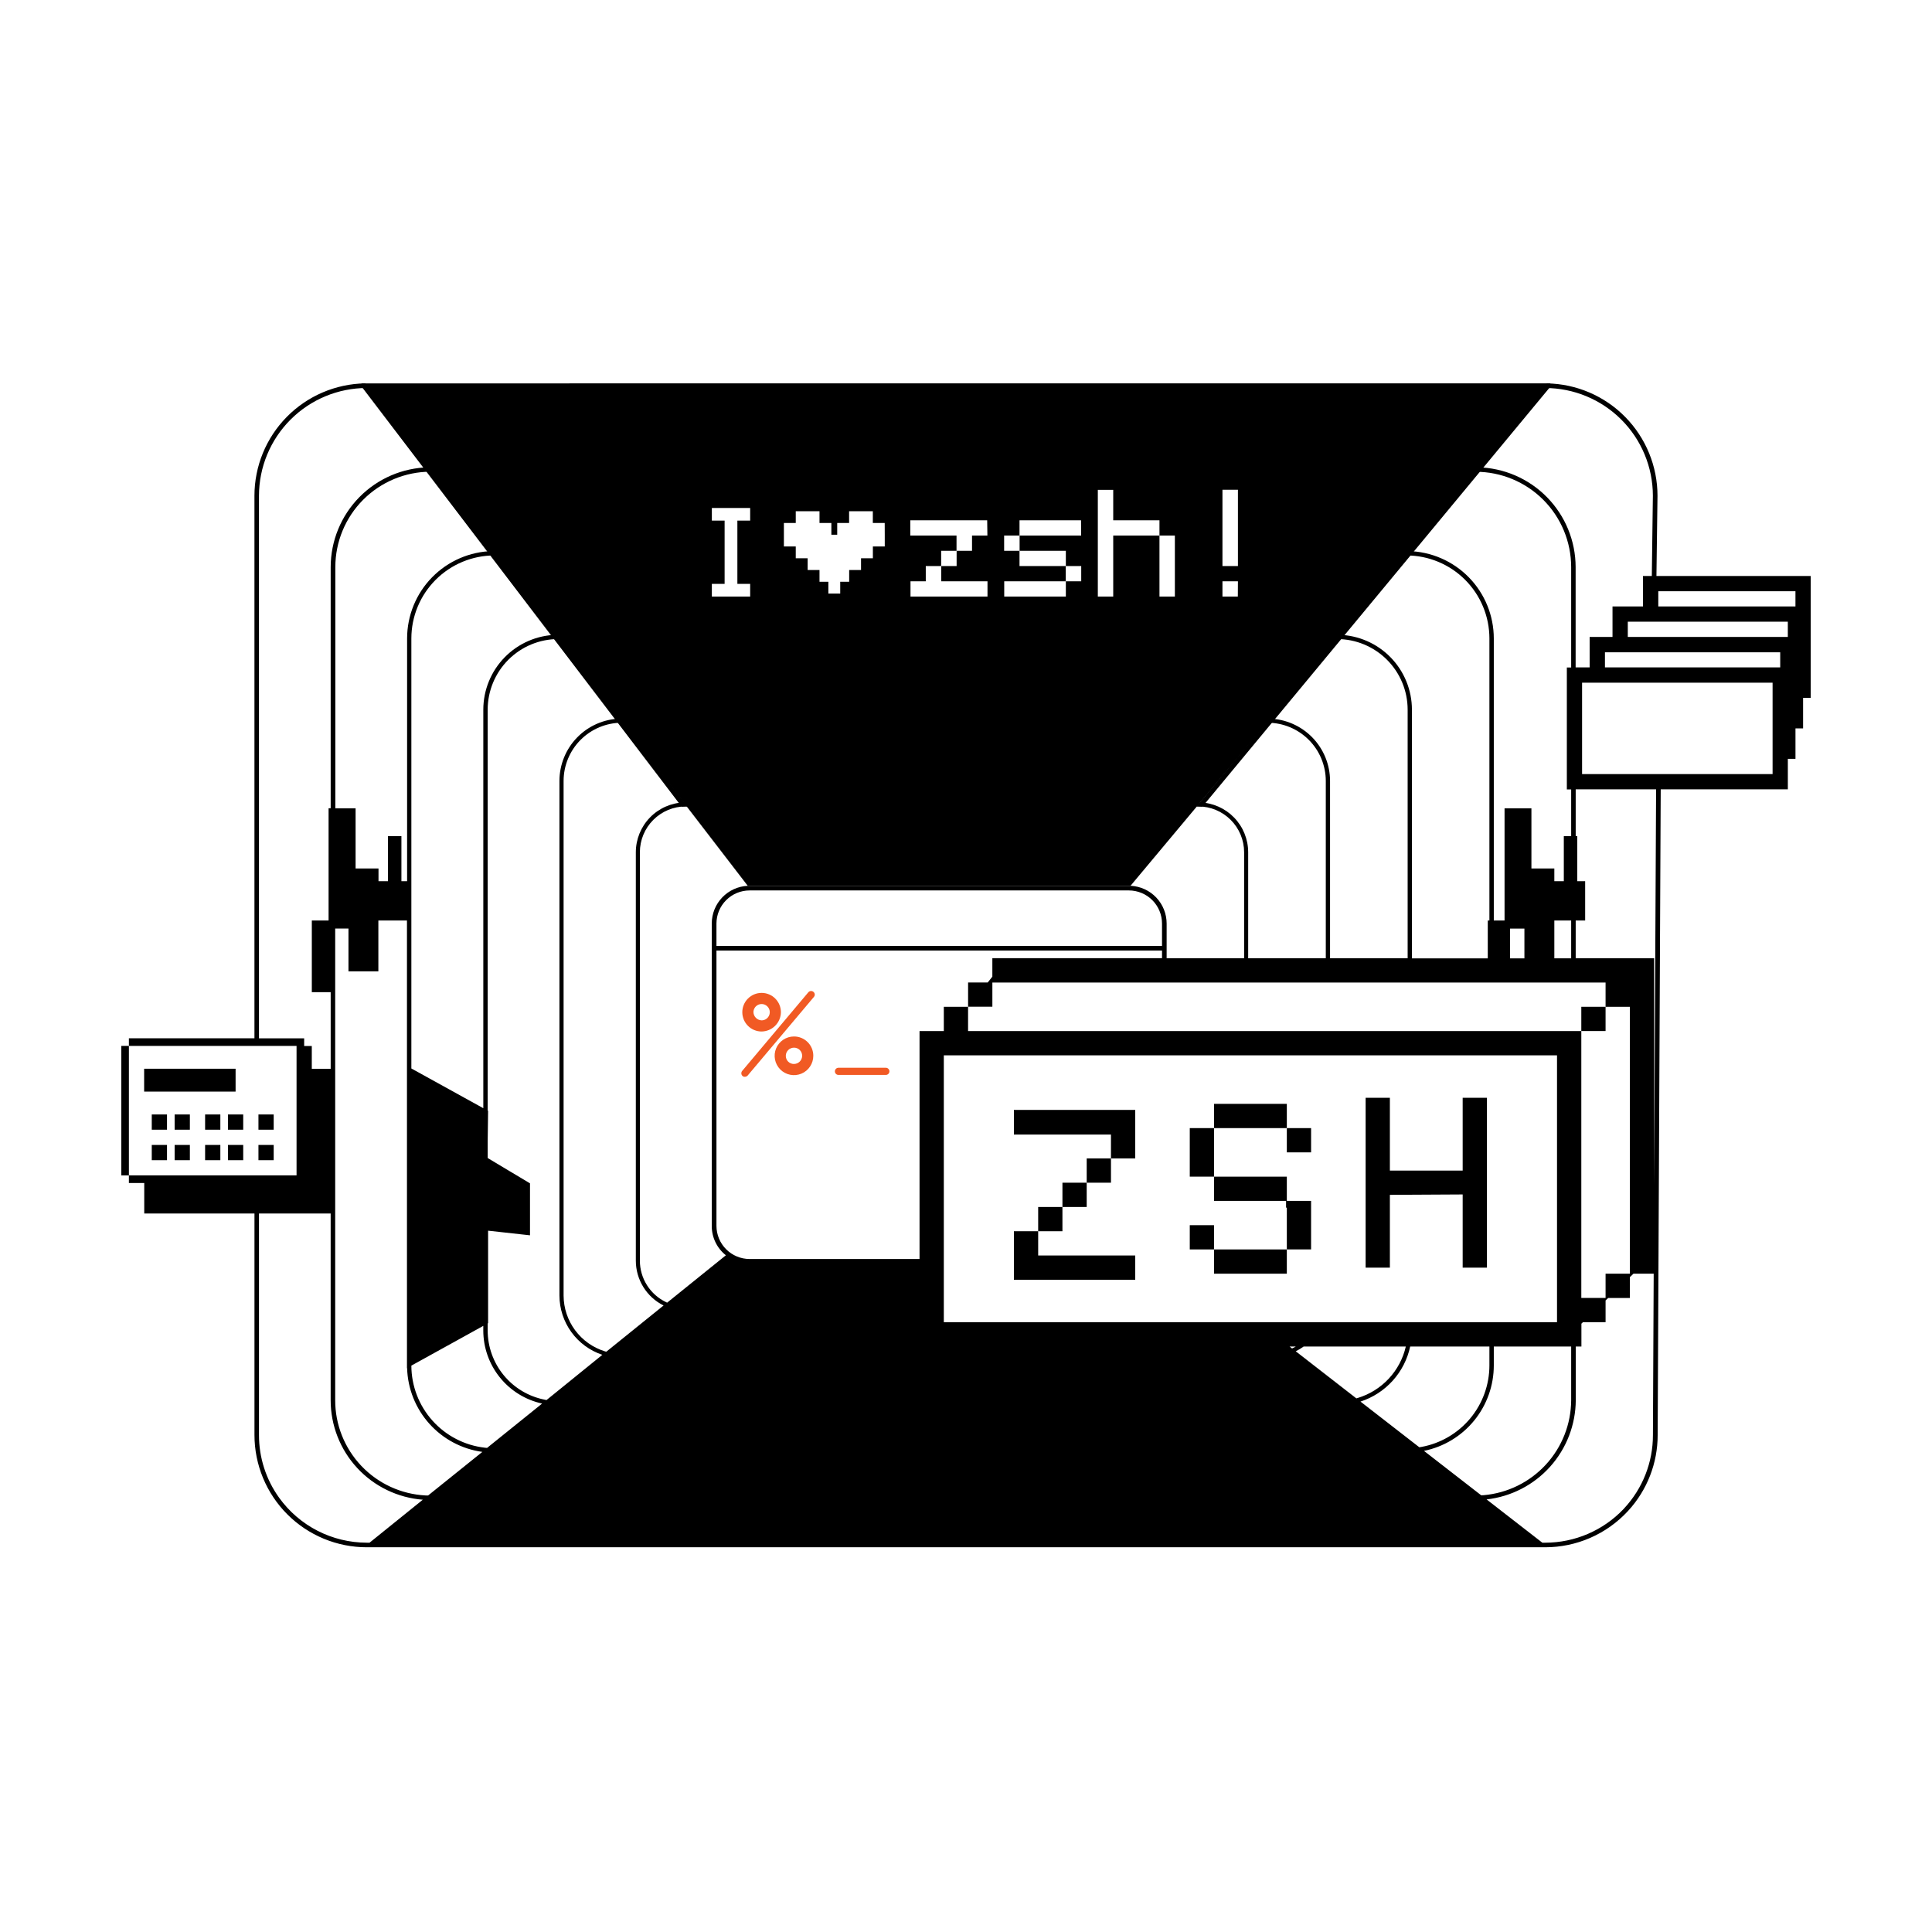 <svg fill="none" height="892" viewBox="0 0 892 892" width="892" xmlns="http://www.w3.org/2000/svg"><g fill="#f15a24"><path d="m373.246 458.086-30.617 36.392c-.263.339-.39.764-.354 1.191s.23.825.546 1.115c.144.129.313.228.497.29.183.063.377.087.571.073.238-.001.475-.05.695-.144.22-.093.419-.229.586-.4l30.649-36.382c.134-.169.233-.362.292-.569.058-.207.075-.423.049-.637-.025-.214-.093-.42-.2-.607-.106-.187-.248-.351-.419-.483-.331-.271-.752-.405-1.179-.376-.427.03-.826.222-1.116.537z"/><path d="m351.633 458.417c-2.364 0-4.631.939-6.303 2.611-1.672 1.671-2.611 3.939-2.611 6.303s.939 4.631 2.611 6.303 3.939 2.611 6.303 2.611c2.354-.033 4.602-.983 6.267-2.648 1.664-1.664 2.614-3.912 2.647-6.266-.003-2.363-.943-4.629-2.614-6.3s-3.937-2.611-6.3-2.614zm0 12.682c-.987-.037-1.925-.446-2.623-1.144-.699-.699-1.108-1.637-1.145-2.624 0-.745.221-1.474.635-2.094.414-.619 1.002-1.103 1.691-1.388s1.446-.36 2.177-.214c.731.145 1.403.504 1.93 1.031s.886 1.199 1.031 1.93c.146.731.071 1.488-.214 2.177s-.768 1.277-1.388 1.691-1.348.635-2.094.635z"/><path d="m366.583 478.54c-1.765-.002-3.492.519-4.961 1.499-1.469.979-2.615 2.372-3.292 4.003-.677 1.63-.855 3.425-.512 5.157s1.192 3.323 2.44 4.572c1.248 1.25 2.838 2.101 4.57 2.446 1.731.345 3.526.169 5.157-.506 1.632-.675 3.026-1.819 4.007-3.287.982-1.468 1.505-3.194 1.505-4.96.006-1.172-.221-2.334-.667-3.419-.445-1.085-1.102-2.07-1.93-2.9-.829-.83-1.814-1.487-2.898-1.934s-2.246-.676-3.419-.671zm0 12.693c-.497.007-.991-.085-1.452-.272s-.88-.464-1.232-.815-.631-.77-.819-1.23c-.188-.461-.282-.954-.276-1.452.006-.998.406-1.954 1.115-2.658.708-.704 1.666-1.099 2.664-1.099.497-.006.989.088 1.449.275s.878.465 1.229.816.628.768.816 1.228c.187.46.28.953.275 1.449-.009.996-.409 1.949-1.114 2.652s-1.659 1.1-2.655 1.106z"/><path d="m408.992 492.983h-21.874c-.439 0-.86.174-1.17.484-.311.311-.485.732-.485 1.17 0 .439.174.86.485 1.171.31.31.731.484 1.17.484h21.874c.438 0 .859-.174 1.17-.484.31-.311.484-.732.484-1.171 0-.438-.174-.859-.484-1.17-.311-.31-.732-.484-1.17-.484z"/></g><g fill="#000"><path d="m741.286 464.833h-11.198v11.198h11.198z"/><path d="m560.512 565.661h-11.198v11.199h11.198z"/><path d="m574.406 554.452h1.868 17.498v3.138l.352-.042v19.312h11.198v-20.551-1.857h-11.198v-11.199h-.352-17.498-1.868-13.899v11.199z"/><path d="m594.126 532.044h2.178 9.021v-5.391-5.808h-11.199z"/><path d="m576.274 509.649h-1.868-13.899v11.198h13.899 1.868 17.85v-11.198z"/><path d="m560.512 520.845h-11.198v22.408h11.198z"/><path d="m574.406 576.86h-13.899v11.199h13.045 1.933 18.639v-11.199h-17.85z"/><path d="m641.704 551.656 8.199-.043h.673l1.302-.011 23.433-.128v33.788h11.209v-78.422h-11.209v33.606h-23.433-1.302-.673-8.199v-33.606h-11.198v78.422h11.198z"/><path d="m490.522 557.261h-11.199v11.198h11.199z"/><path d="m501.723 546.052h-11.199v11.209h11.199z"/><path d="m512.934 534.853h-11.209v11.198h11.209z"/><path d="m468.114 523.825h44.816v11.027h11.198v-22.407h-56.014z"/><path d="m468.114 581.281v.032.021.032.021.022.939.94.021.032.021.032.022 7.451h56.014v-7.697-.021-.032-.022-.042-.022-.95-.95-.021-.022-.032-.021-.032-1.345h-44.805v-11.199h-11.209z"/><path d="m77.105 514.548h-7.035v7.036h7.035z"/><path d="m87.663 528.618h-7.035v7.035h7.035z"/><path d="m87.663 514.548h-7.035v7.036h7.035z"/><path d="m59.512 482.885h-3.512v59.804h3.512z"/><path d="m77.105 528.618h-7.035v7.035h7.035z"/><path d="m108.772 493.431h-42.222v10.558h42.222z"/><path d="m112.292 528.618h-7.035v7.035h7.035z"/><path d="m126.362 514.548h-7.035v7.036h7.035z"/><path d="m126.362 528.618h-7.035v7.035h7.035z"/><path d="m101.734 514.548h-7.035v7.036h7.035z"/><path d="m112.292 514.548h-7.035v7.036h7.035z"/><path d="m101.734 528.618h-7.035v7.035h7.035z"/><path d="m555.165 372.416-2.69-.086 161.808-195.318 1.644 1.367z"/><path d="m314.697 372.416-147.898-194.112 1.698-1.292 148.815 195.318z"/><path d="m764.774 265.926.491-37.065c-.015-13.6-5.365-26.651-14.902-36.347-9.536-9.696-22.497-15.263-36.095-15.503l-1.75 2.135h.886c13.182.014 25.82 5.256 35.142 14.576s14.567 21.957 14.584 35.139l-.491 37.065h-4.078v14.071h-14.07v14.07h-10.558v14.07h-6.47v-46.353c-.028-12.06-4.776-23.63-13.228-32.233-8.451-8.603-19.935-13.556-31.993-13.799l-1.719 2.071h.865c11.668.011 22.855 4.651 31.107 12.9 8.252 8.25 12.894 19.436 12.908 31.104v46.353h-1.996v56.302h1.996v21.543h-3.395v20.817h-4.377v-5.871h-10.579v-27.756h-12.405v51.776h-4.964v-130.241c-.012-10.549-4.151-20.674-11.533-28.21-7.382-7.535-17.42-11.882-27.966-12.111l-1.666 2.018h.822c10.157.008 19.896 4.046 27.079 11.227 7.184 7.181 11.224 16.919 11.236 27.076v130.241h-.758v17.486h-35.016v-114.846c-.011-9.021-3.545-17.681-9.849-24.134-6.303-6.454-14.878-10.19-23.896-10.412l-1.633 1.964h.822c8.638.009 16.921 3.444 23.029 9.552 6.108 6.109 9.544 14.391 9.552 23.03v114.793h-35.827v-81.87c-.011-7.497-2.942-14.695-8.172-20.066-5.229-5.371-12.346-8.494-19.84-8.705l-1.569 1.9h.79c7.116.02 13.935 2.859 18.963 7.895s7.856 11.859 7.864 18.976v81.87h-35.837v-48.947c-.005-5.972-2.329-11.709-6.481-16-4.153-4.292-9.809-6.804-15.778-7.006l-1.537 1.858h.769c5.608.005 10.985 2.235 14.951 6.199 3.967 3.965 6.199 9.341 6.207 14.949v48.947h-35.773v-16.014c.003-4.471-1.711-8.773-4.788-12.017s-7.283-5.183-11.748-5.416h-176.871l.811 2.136h175.174c4.052.005 7.937 1.618 10.803 4.483 2.866 2.866 4.478 6.751 4.484 10.804v10.334h-205.716v-10.377c.017-4.045 1.634-7.919 4.499-10.776 2.864-2.856 6.743-4.463 10.788-4.468h.801l-1.644-2.136c-4.474.212-8.695 2.137-11.788 5.377-3.093 3.239-4.82 7.545-4.823 12.024v139.614c-.012 2.608.569 5.185 1.699 7.535 1.13 2.351 2.779 4.414 4.824 6.033l-27.116 21.864-.416-.182c-3.644-1.718-6.723-4.437-8.88-7.84-2.157-3.402-3.301-7.347-3.301-11.376v-188.549c.008-5.607 2.239-10.981 6.203-14.945 3.965-3.964 9.339-6.195 14.945-6.203h.705l-1.41-1.858c-5.977.189-11.647 2.694-15.811 6.988-4.164 4.293-6.495 10.037-6.5 16.018v188.603c.007 4.293 1.209 8.499 3.472 12.147 2.262 3.649 5.496 6.595 9.338 8.51l-26.453 21.351-.641-.182c-5.501-1.699-10.317-5.11-13.746-9.735s-5.293-10.224-5.32-15.982v-237.635c.008-7.124 2.842-13.954 7.879-18.991s11.867-7.871 18.991-7.88h.726l-1.442-1.9c-7.505.195-14.638 3.31-19.881 8.683s-8.184 12.58-8.195 20.088v237.614c.027 6.058 1.953 11.956 5.508 16.862 3.554 4.906 8.557 8.575 14.306 10.488l-25.749 20.86c-.278 0-.556-.085-.833-.139-7.429-1.447-14.122-5.435-18.931-11.279s-7.435-13.179-7.427-20.747v-3.203l.192-.106v-42.702l19.344 2.135v-23.988l-19.536-11.69v-7.6l.192-14.209-.192-.107v-185.112c.009-8.63 3.437-16.904 9.533-23.011 6.097-6.107 14.366-9.548 22.995-9.571h.748l-1.495-1.964c-9.028.206-17.618 3.935-23.934 10.39-6.315 6.456-9.856 15.125-9.864 24.156v184.023l-33.222-18.341v-198.563c.014-10.154 4.054-19.889 11.234-27.069s16.915-11.22 27.069-11.234h.758l-1.527-2.018c-10.546.229-20.584 4.576-27.966 12.111-7.382 7.536-11.521 17.661-11.533 28.21v112.092h-2.626v-20.817h-6.202v20.817h-4.377v-5.871h-10.58v-27.756h-9.351v-111.431c.014-11.655 4.646-22.83 12.881-31.077 8.236-8.248 19.404-12.896 31.059-12.927h.8l-1.58-2.028c-12.08.218-23.594 5.166-32.066 13.782-8.471 8.615-13.225 20.21-13.24 32.293v111.345h-.972v51.819h-7.739v33.094h8.711v35.389h-8.722v-10.548h-3.523v-3.523h-20.86v-250.542c.017-13.183 5.262-25.821 14.584-35.143 9.321-9.322 21.96-14.566 35.143-14.583h.854l-1.612-2.135c-13.609.224-26.586 5.783-36.136 15.481s-14.91 22.759-14.925 36.37v250.51h-57.968v3.523h77.408v59.782h-77.408v3.523h7.088v14.07h50.89v102.25c-.002 6.811 1.339 13.555 3.944 19.848 2.606 6.293 6.426 12.01 11.242 16.826s10.534 8.636 16.827 11.242 13.037 3.946 19.848 3.945h544.127c7.112-.008 14.147-1.475 20.669-4.31s12.394-6.978 17.251-12.173l.288-.309c8.794-9.552 13.668-22.065 13.654-35.048l1.409-298.09h-2.135l-.908 182.923v-104.939h-36.211v-17.433h4.367v-18.149h-3.641v-20.817h-.726v-21.585h97.947v-14.081h3.523v-14.071h3.513v-14.07h3.523v-56.292zm-594.153 446.33h-1.323c-7.892-.015-15.668-1.901-22.69-5.503s-13.09-8.817-17.706-15.218c-6.087-8.444-9.353-18.595-9.331-29.005v-102.249h33.094v86.161c-.009 11.616 4.37 22.806 12.26 31.33 7.891 8.524 18.711 13.753 30.293 14.639zm27.052-21.81h-1.185c-11.268-.575-21.883-5.459-29.65-13.641-7.767-8.183-12.092-19.038-12.08-30.32v-217.779h6.127v19.771h13.804v-23.486h13.205v206.666h.064c.282 9.513 3.927 18.619 10.287 25.699 6.359 7.081 15.023 11.679 24.451 12.978zm27.201-21.948-1.004-.097c-9.322-1.052-17.932-5.495-24.191-12.483-6.26-6.988-9.732-16.033-9.756-25.414l33.211-18.351v2.135c.003 7.876 2.697 15.516 7.636 21.651 4.94 6.135 11.828 10.399 19.522 12.083zm492.757-243.507h7.772v17.475h-7.772zm-20.433 3.736h6.619v13.739h-6.619zm-100.658 193.845-1.153-.897h2.914c-.427.246-.875.48-1.324.694zm-160.783-12.106v-123.227h283.113v123.227zm190.46 35.154-27.98-21.735c1.281-.638 2.509-1.377 3.672-2.21h47.154c-1.276 5.561-3.999 10.687-7.893 14.858-3.893 4.171-8.819 7.24-14.28 8.895zm29.07 22.568-27.159-21.084c5.72-1.854 10.851-5.18 14.879-9.643 4.029-4.463 6.813-9.907 8.073-15.786h36.575v8.679c.009 8.972-3.135 17.662-8.881 24.552-5.747 6.889-13.731 11.542-22.559 13.143-.331.054-.619.107-.928.139zm28.578 22.184-26.422-20.508c9.107-1.851 17.294-6.795 23.17-13.995 5.877-7.2 9.081-16.211 9.07-25.504v-8.679h35.72v24.767c-.051 11.027-4.218 21.637-11.685 29.752-7.466 8.114-17.694 13.147-28.679 14.113zm79.639-102.314-.353 74.472c.031 12.588-4.733 24.715-13.323 33.916l-.234.267c-4.656 4.902-10.258 8.807-16.468 11.479s-12.898 4.055-19.658 4.064h-1.377l-25.739-19.984c11.288-1.264 21.718-6.63 29.309-15.08 7.591-8.449 11.814-19.392 11.866-30.75v-24.767h2.605v-10.547l.694-.662h10.462v-10.056l1.196-1.143h10.013v-9.608l1.687-1.612zm-22.216-134.425v11.198h11.209v123.227h-11.209v11.209h-11.199v-123.237h-283.134v-11.199h-11.198v11.199h-11.21v105.249h-78.475c-4.052-.008-7.935-1.622-10.8-4.487s-4.479-6.748-4.487-10.8v-127.123h205.716v3.512h-78.337v8.54l-2.135 2.68h-9.063v11.198h11.209v-11.166zm77.109-96.239h-87.955v-42.211h87.955zm3.523-49.257h-80.92v-6.982h80.92zm3.512-14.07h-73.885v-7.035h73.885zm3.523-14.07h-63.327v-7.035h63.327z"/><path d="m166.799 177.011 178.43 231.966h176.721l193.973-231.977zm179.551 63.358h-5.904v29.208h5.904v5.84h-17.689v-5.84h5.892v-29.208h-5.892v-5.839h17.689zm62.142 6.512v5.434h-5.488v5.434h-5.465v5.423h-5.477v5.434h-4.131v5.434h-5.477v-5.434h-4.089v-5.434h-5.476v-5.423h-5.487v-5.434h-5.477v-10.867h5.477v-5.413h10.963v5.423h5.477v5.434h2.701v-5.434h5.487v-5.423h10.953v5.423h5.487zm47.388.385h-7.099v7.035h-7.11v7.046h-7.099v7.035h21.351v7.035h-35.55v-7.035h7.057v-7.035h7.099v-7.046h7.099v-7.035h-21.351v-7.035h35.507zm43.278 0h-28.407v7.035h21.351v7.046h7.099v7.035h-7.099v7.035h-28.45v-7.035h28.407v-7.035h-21.351v-7.046h-7.099v-7.035h7.099v-7.035h28.408zm43.278 28.151h-7.109v-28.151h-21.351v28.151h-7.11v-49.257h7.11v14.071h21.351v7.035h7.109zm29.07 0h-7.099v-7.035h7.141zm-7.099-14.07v-35.229h7.141v35.229z"/></g></svg>